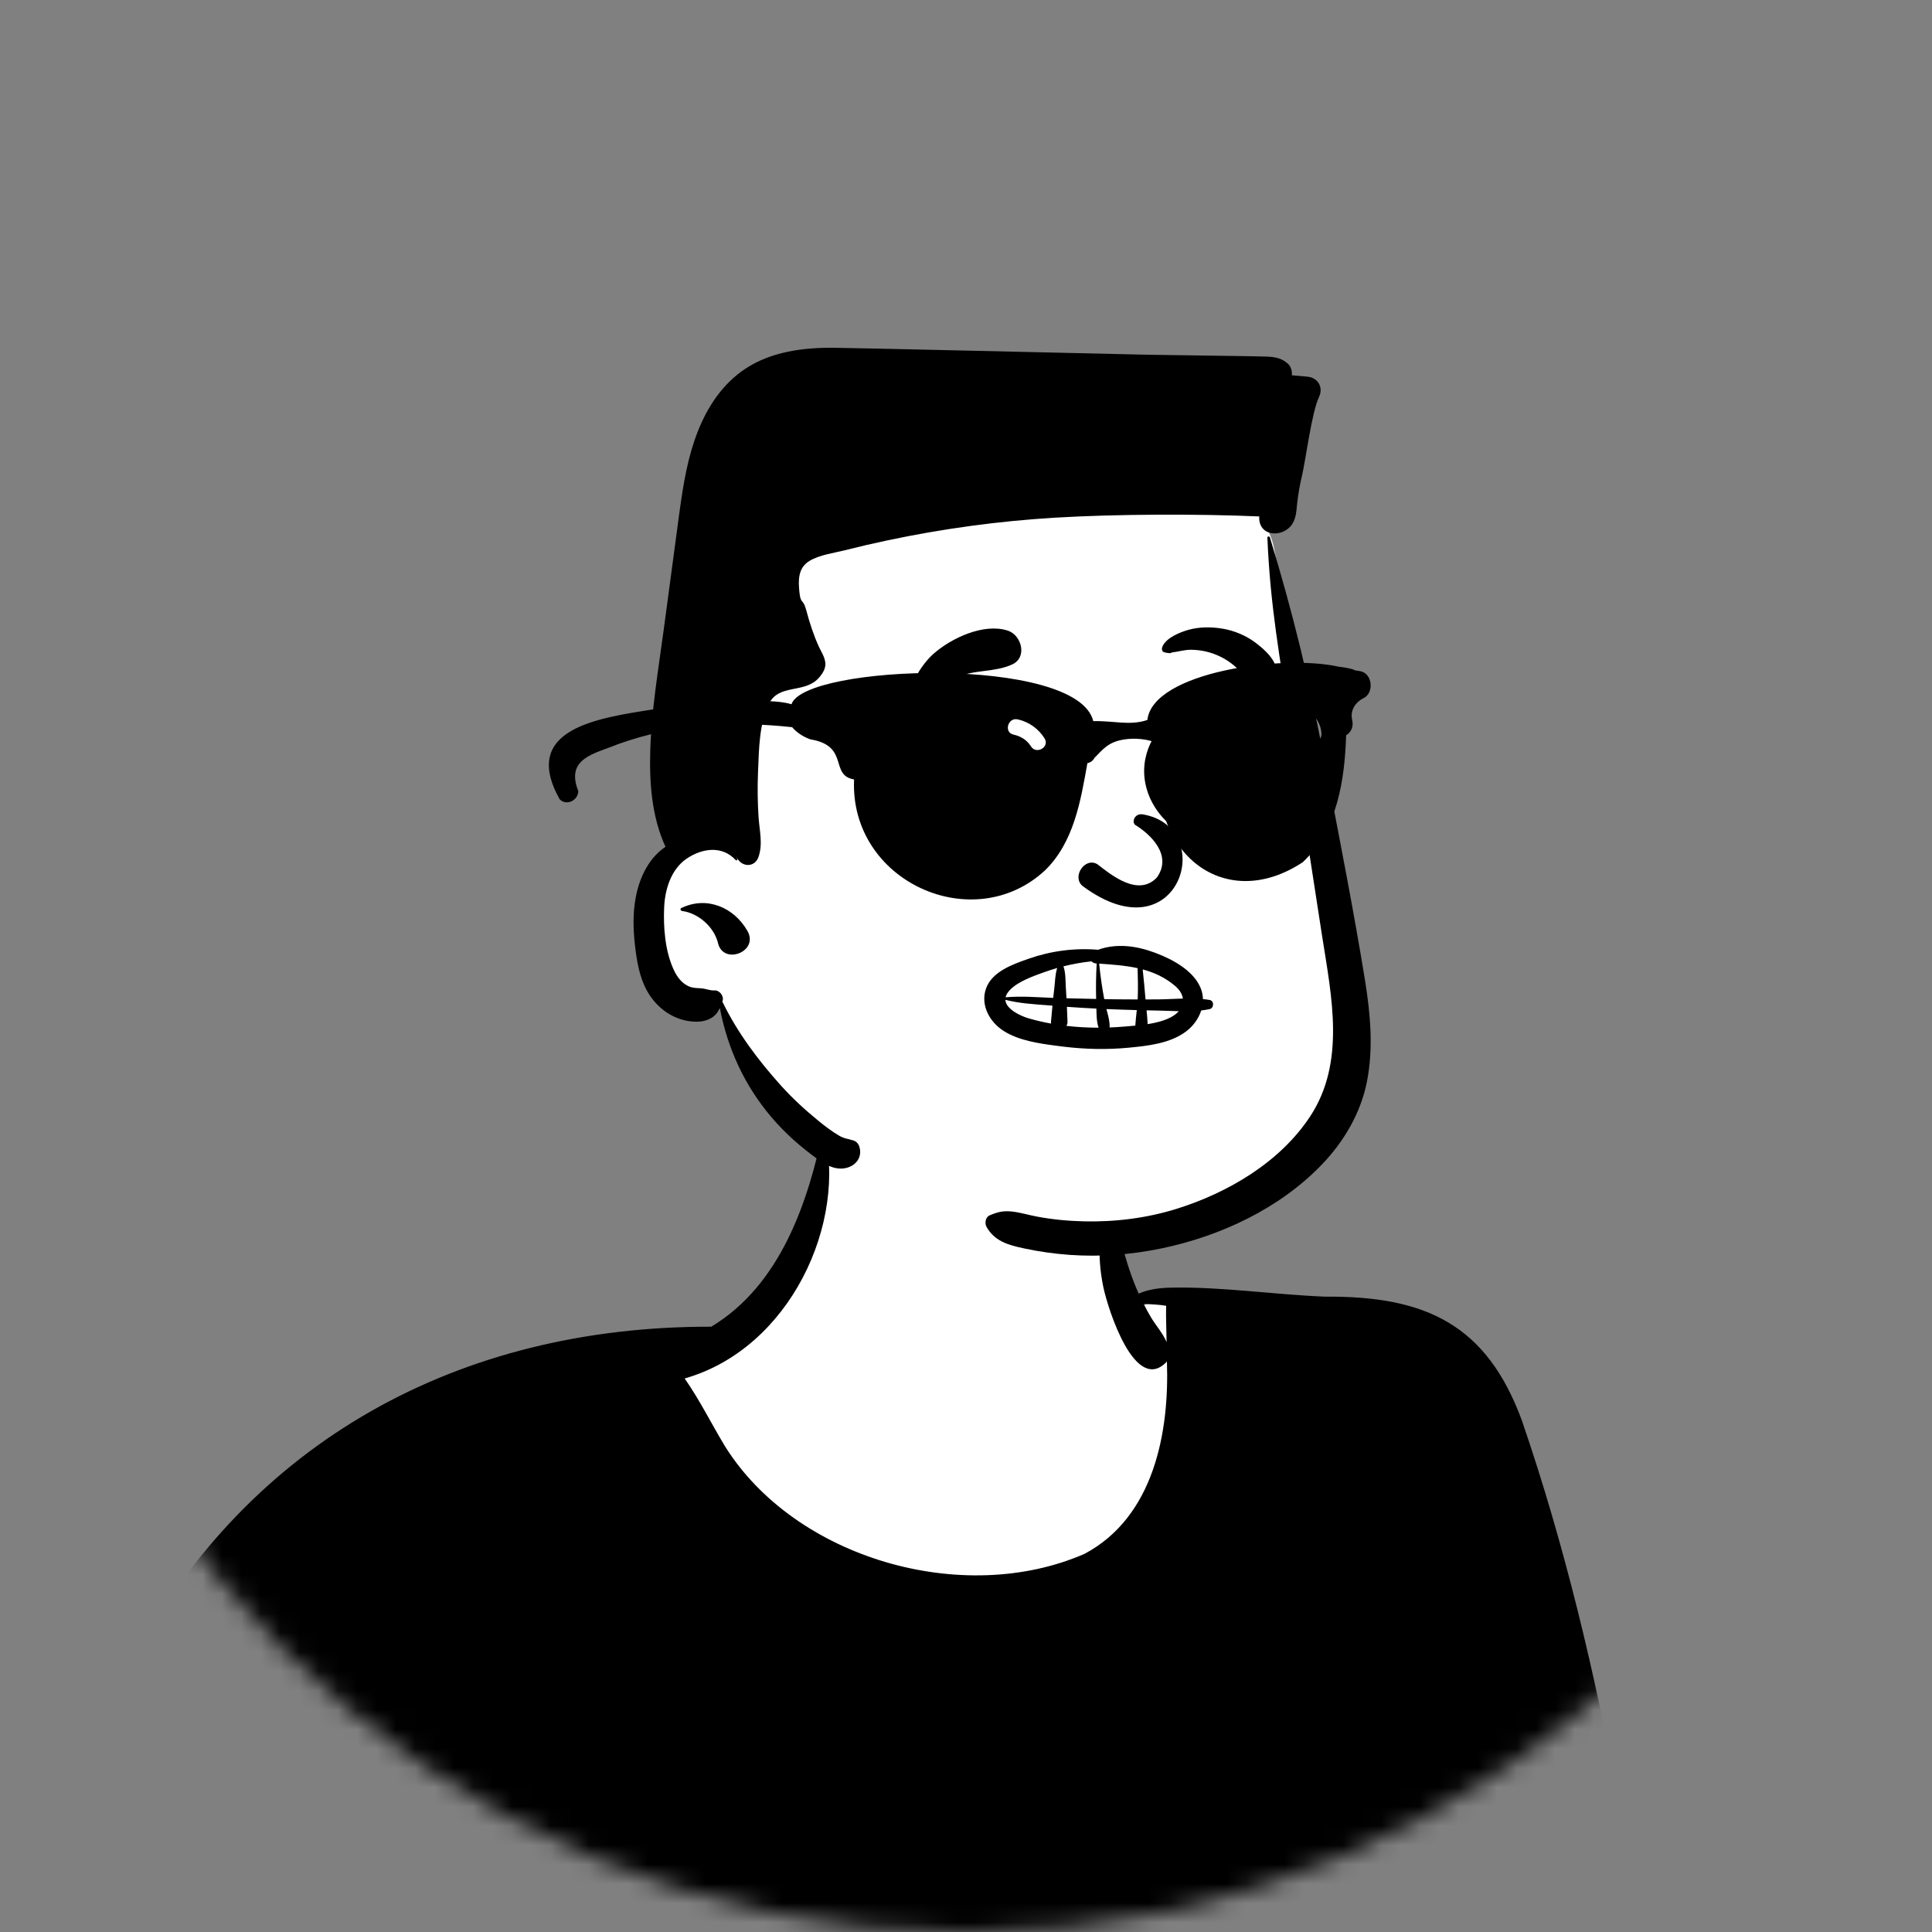 <svg width="100" height="100" viewBox="0 0 100 100" fill="none" xmlns="http://www.w3.org/2000/svg">
<rect x="0" y="0" width="100" height="100" fill="#808080" stroke="none"/>
<mask id="mask0_52_930" style="mask-type:alpha" maskUnits="userSpaceOnUse" x="0" y="0" width="100" height="100">
<circle cx="50" cy="50" r="50" fill="#D9D9D9"/>
</mask>
<g mask="url(#mask0_52_930)">
<path fill-rule="evenodd" clip-rule="evenodd" d="M69.602 148.388C69.831 150.769 69.364 153.043 68.253 154.965L67.891 155.59L68.579 155.831C69.832 156.269 71.225 156.482 72.838 156.482C74.498 156.482 76.224 156.251 77.611 156.065L78.499 155.946L78.063 155.175C77.712 154.555 77.647 153.803 77.578 153.008C77.56 152.794 77.541 152.573 77.516 152.355C76.201 140.607 74.54 128.707 72.933 117.198C72.511 114.17 72.073 111.038 71.649 107.957L70.433 108.004C70.106 113.706 69.788 119.504 69.481 125.112C69.346 127.577 69.211 130.043 69.075 132.509C68.589 138.742 68.757 143.789 69.602 148.388ZM70.099 218.833C68.312 218.833 66.522 218.647 64.779 218.28C59.323 217.134 54.366 214.432 50.148 211.989C49.932 211.867 49.714 211.745 49.49 211.62C47.838 210.696 45.783 209.546 44.495 208.144C43.083 206.605 42.84 205.073 43.73 203.32L43.871 203.042L43.724 202.768C42.802 201.051 42.87 198.927 43.891 197.602L44.749 196.49L43.338 196.639C41.916 196.79 40.483 196.994 39.097 197.192C37.559 197.412 35.969 197.638 34.402 197.79L33.967 197.833L33.867 198.252C33.811 198.485 33.742 198.627 33.259 198.627C32.84 198.627 32.277 198.504 31.681 198.375C30.942 198.214 30.103 198.031 29.295 198.031C28.939 198.031 28.619 198.065 28.317 198.135L28.141 198.175L28.015 198.303C27.935 198.385 27.799 198.436 27.66 198.436C27.554 198.436 27.456 198.407 27.391 198.356L27.194 198.201L26.943 198.229C22.576 198.708 18.811 199.55 15.433 200.801L15.417 200.807L15.344 200.838C14.122 201.366 12.859 201.911 11.709 201.911C10.868 201.911 10.185 201.625 9.56 201.011L9.383 200.837L9.134 200.835C6.604 200.812 5.448 197.862 5.289 195.885L5.268 195.636L5.076 195.474C0.667 191.775 -1.935 186.694 -2.881 179.942C-3.742 173.791 -3.081 167.306 -2.32 161.773C-0.561 147.435 1.274 134.582 5.937 122.392L6.155 121.822L5.574 121.613C3.56 120.89 2.021 120.026 0.868 118.973L0.788 118.9L0.688 118.859C-0.964 118.18 -1.773 115.675 -1.982 114.923L-1.998 114.863L-2.028 114.807C-2.365 114.16 -2.442 113.261 -2.241 112.339L-2.219 112.24L-2.232 112.139C-2.341 111.264 -1.979 110.349 -1.597 109.38C-1.422 108.938 -1.241 108.481 -1.109 108.025C-0.656 106.723 -0.202 105.398 0.236 104.117C1.22 101.241 2.237 98.268 3.32 95.376L3.469 94.981L3.142 94.708C2.585 94.243 2.771 93.695 3.575 92.384C3.764 92.075 3.944 91.782 4.081 91.494C5.111 89.714 6.215 88.005 7.363 86.414L7.386 86.382L7.405 86.346C13.295 75.346 23.742 69.288 36.823 69.288L37.09 69.289L37.237 69.2C39.689 67.726 41.439 65.196 42.587 61.467L42.624 61.348L42.61 61.225C42.57 60.881 42.527 60.43 42.542 59.993C42.58 58.886 43.014 57.897 43.733 57.282C45.098 56.113 47.17 56.016 49.175 56.016H49.463C52.027 56.023 53.837 56.469 55.159 57.417C56.696 58.519 57.545 60.298 57.755 62.856C57.818 63.621 57.816 64.414 57.814 65.181L57.814 65.395L57.84 65.48C58.024 66.088 58.24 66.672 58.481 67.216L58.729 67.776L59.294 67.524C59.659 67.361 60.122 67.276 60.709 67.267C60.879 67.263 61.044 67.261 61.211 67.261C62.575 67.261 64.034 67.386 65.445 67.506C66.508 67.597 67.608 67.691 68.672 67.733L68.687 67.733C68.687 67.733 68.834 67.732 68.9 67.732C71.486 67.732 73.361 68.139 74.8 69.013C76.35 69.953 77.465 71.462 78.307 73.762C82.826 86.947 84.684 101.148 86.323 113.677C87.253 120.229 87.536 126.946 87.809 133.442C88.098 140.298 88.396 147.388 89.453 154.318L89.537 154.866L90.098 154.83C92.567 154.671 95.236 154.327 98.061 153.964C102.354 153.412 106.793 152.841 111.085 152.841C117.085 152.841 121.634 154.021 124.99 156.449C127.33 158.654 128.541 161.64 128.491 165.085C128.421 169.953 125.846 175.335 121.931 178.796L121.917 178.81C116.969 183.484 107.937 187.538 95.072 190.86C83.242 193.914 71.006 195.574 64.765 196.291L63.22 196.469L64.474 197.375C64.981 197.742 65.444 198.065 65.889 198.363L66.176 198.555L66.491 198.411C67.388 198 67.957 197.913 68.278 197.913C68.562 197.913 68.904 197.975 68.923 198.269C68.936 198.461 68.799 198.747 68.509 198.783L66.974 198.975L68.228 199.869C69.065 200.466 70.314 201.186 71.761 202.02C76.494 204.747 83.647 208.868 82.417 212.487L82.336 212.725L82.45 212.949C82.781 213.597 82.809 214.198 82.536 214.788C81.952 216.051 80.126 217.009 78.574 217.399L78.547 217.406L78.521 217.415C75.822 218.356 72.988 218.833 70.099 218.833Z" fill="white"/>
<path fill-rule="evenodd" clip-rule="evenodd" d="M64.906 195.584C65.092 195.394 65.171 195.145 64.996 194.853C64.323 193.992 62.925 194.581 62.056 194.779C61.728 194.506 61.402 194.232 61.088 193.943C61.197 193.267 60.383 192.817 60.049 192.295C59.721 191.91 59.412 191.473 59.019 191.151C58.06 190.403 56.731 190.909 55.618 190.875C54.761 189.785 53.878 188.729 53.063 187.602C54.002 186.023 54.069 184.173 53.757 182.413C68.171 176.943 80.648 166.587 96.238 164.194C96.774 164.105 97.075 163.453 96.941 162.975C95.854 160.38 80.226 167.076 77.89 168.289C71.001 171.588 64.547 175.7 57.851 179.329C56.455 180.07 54.919 180.469 53.392 180.855C51.046 173.154 47.077 166.096 44.033 158.671C44.231 158.329 44.399 157.97 44.542 157.6C44.441 161.683 48.412 161.626 48.96 157.753C48.734 159.772 50.261 164.096 52.464 161.259C52.981 160.546 53.164 159.633 53.252 158.712C53.365 159.349 53.494 159.982 53.636 160.614C54.202 161.865 55.746 160.344 56.105 159.691C56.312 159.654 56.505 159.56 56.647 159.444C60.544 159.985 65.133 159.954 67.992 156.878C72.841 158.739 78.208 157.072 83.113 156.329C93.093 155.182 103.113 153.433 113.182 153.566C117.678 153.827 122.982 154.553 125.826 158.389C129.473 163.919 127.411 171.387 123.388 176.174C113.708 188.429 80.483 193.758 64.906 195.584ZM65.178 199.998C65.354 199.951 65.531 199.908 65.708 199.867C68.533 202.219 81.839 208.327 80.827 211.975C80.469 212.429 79.613 212.532 79.072 212.679C78.129 212.934 77.177 213.155 76.216 213.33C73.109 213.895 69.892 213.993 66.789 213.349C65.648 213.175 64.617 212.688 63.578 212.217C60.218 210.739 56.519 209.107 53.176 207.641C48.929 205.958 41.479 202.639 44.543 197.04C47.446 200.305 51.13 200.02 52.986 195.962C53.626 194.73 54.185 193.07 55.688 192.572C56.481 192.036 57.495 191.924 58.158 192.522C58.206 192.447 58.248 192.343 58.272 192.251C59.019 193.314 59.663 194.433 60.538 195.405C60.238 195.421 57.109 197.737 58.032 197.738C59.143 197.166 60.247 196.689 61.447 196.381C62.316 197.255 63.272 198.068 64.263 198.82C63.3 199.456 62.436 200.234 61.741 201.078C61.681 201.153 61.754 201.249 61.844 201.209C62.923 200.728 64.033 200.305 65.178 199.998ZM79.5 215.774C68.693 220.628 57.252 215.223 48.037 209.46C45.91 208.273 43.112 206.589 43.542 203.793C45.109 206.085 47.691 207.39 50.17 208.522C54.335 210.404 58.526 212.226 62.701 214.086C63.096 215.394 64.981 215.444 66.121 215.734C71.193 216.718 76.646 216.229 81.42 214.267C81.144 215.085 80.24 215.461 79.5 215.774ZM36.383 196.873C36.116 196.907 35.849 196.938 35.582 196.968C35.61 196.615 35.397 196.261 35.054 196.152C35.208 195.403 35.265 194.629 35.183 193.869C35.629 195.022 37.07 194.672 37.986 194.34C39.293 193.984 40.593 193.602 41.885 193.194C42.395 194.141 42.935 195.074 43.598 195.931C41.183 196.146 38.79 196.573 36.383 196.873ZM35.32 193.244C35.256 193.38 35.164 193.523 35.162 193.686C35.097 193.125 34.97 192.571 34.776 192.04C34.957 192.441 35.139 192.843 35.32 193.244ZM33.796 190.236C32.607 188.687 30.411 187.42 28.381 187.852C28.25 187.88 28.247 188.09 28.381 188.116C31.108 188.487 33.503 190.65 33.598 193.447C33.813 194.713 32.932 195.956 33.229 197.171C33.17 197.175 33.111 197.178 33.053 197.182C33.031 197.263 33.012 197.335 32.986 197.399C33.281 197.448 33.367 197.922 33.02 198.006C32.814 198.056 32.599 198.083 32.38 198.094C31.268 197.793 30.095 197.724 29.032 197.28C27.98 196.816 28.243 195.509 27.872 194.605C27.6 193.562 27.287 192.523 26.892 191.522C26.864 191.441 26.755 191.459 26.746 191.541C26.468 193.538 26.477 195.569 26.544 197.581C26.179 197.619 25.816 197.66 25.452 197.705C25.476 197.143 23.789 190.293 22.9 192.051C23.348 193.983 23.402 196.002 23.45 197.991C20.811 198.426 18.211 199.073 15.681 199.955C13.899 200.495 11.779 202.093 10.048 200.649C8.708 199.54 8.256 197.607 8.383 195.961C10.126 186.226 23.891 185.088 32.017 185.808C32.785 187.579 33.566 189.344 34.358 191.105C34.194 190.802 34.007 190.511 33.796 190.236ZM6.08 195.771C5.932 193.561 6.304 190.809 7.941 189.161C11.69 185.992 16.939 184.995 21.623 183.847C23.805 183.417 26.017 183.131 28.238 182.988C29.026 182.926 30.027 183.104 30.583 182.46C30.869 183.139 31.16 183.816 31.45 184.494C22.125 183.272 2.668 187.517 8.117 200.292C6.963 199.042 6.199 197.52 6.08 195.771ZM52.412 188.464C52.841 189.536 53.366 190.557 54.052 191.49C53.273 192.001 52.637 192.754 52.188 193.565C49.314 201.084 46.24 197.056 42.421 193.021C45.653 191.802 49.934 190.888 52.412 188.464ZM4.572 194.241C-2.902 186.858 -4.352 174.559 -1.591 164.891C-1.346 161.306 -0.092 157.889 1.031 154.495C4.608 144.198 9.311 134.292 14.953 124.939C21.951 126.862 28.938 128.836 35.953 130.695C36.919 130.905 37.887 131.32 38.878 131.38C39.233 131.606 39.589 131.855 39.958 132.073C39.421 134.705 39.916 137.392 40.041 140.039C40.155 142.123 39.93 144.164 39.654 146.226C39.345 149.226 38.074 158.983 40.621 160.77C41.484 161.186 42.256 159.952 42.628 160.292C42.963 160.058 43.276 159.754 43.531 159.418C44.514 162.599 46.122 165.549 47.114 168.733C48.435 173.411 52.773 180.984 51.81 185.447C51.065 188.202 47.806 188.797 45.453 189.697C42.735 190.643 39.986 191.512 37.193 192.216C35.829 189.322 34.525 186.4 33.246 183.468C27.4 169.938 22.223 156.125 17.595 142.148C17.509 141.838 16.445 138.477 16.25 139.414C16.234 139.318 16.112 139.069 16.067 139.282C16.851 142.564 17.647 145.845 18.509 149.109C16.393 148.812 14.118 148.697 12.181 149.734C12.082 149.787 12.155 149.919 12.254 149.903C14.547 149.505 16.759 150.256 18.961 150.795C22.054 161.325 26.046 171.587 30.27 181.721C28.963 181.304 27.447 181.765 26.083 181.798C21.788 182.242 17.542 183.182 13.485 184.643C8.385 186.297 4.779 188.453 4.572 194.241ZM0.457 117.404C-0.798 116.051 -1.785 114.325 -1.594 112.492C-0.84 111.487 -0.59 110.174 -0.151 109.012C1.566 104.147 3.16 99.244 5.03 94.431C9.005 95.654 12.917 97.121 16.607 99.047C17.285 99.394 17.957 99.753 18.621 100.126C19.316 100.515 20.074 101.192 20.908 100.998C19.997 102.288 18.12 103.631 17.803 105.121C17.735 105.593 18.069 106.031 18.583 105.926C26.623 111.637 34.927 117.228 42.527 123.59C48.218 128.096 52.588 131.75 54.539 139.061C55.855 143.797 55.859 148.746 55.666 153.615C55.628 154.562 55.627 155.531 55.55 156.484C55.665 157.197 55.447 158.647 54.646 158.673C54.665 158.846 54.722 159.006 54.813 159.146C54.787 159.18 54.761 159.212 54.733 159.246C54.693 159.051 54.655 158.857 54.618 158.662C53.994 155.899 53.911 152.694 54.014 149.752C54.058 148.909 52.765 148.929 52.693 149.752C52.498 151.976 52.303 154.2 52.109 156.422C51.875 157.863 52.243 159.748 51.092 160.843C49.92 159.761 50.308 157.626 50.365 156.23C50.456 153.952 50.555 151.675 50.64 149.397C50.666 148.675 49.471 148.489 49.335 149.223C48.951 151.315 48.535 153.402 48.088 155.482C47.818 156.286 47.632 159.894 46.283 159.268C45.479 158.719 46.059 155.499 45.953 154.433C46.003 152.322 46.032 150.215 46.187 148.11C46.25 147.26 44.867 147.08 44.678 147.909C44.37 149.251 44.075 150.594 43.808 151.945C43.222 154.223 43.435 157.311 41.319 158.825C40.491 152.908 41.683 147.031 41.85 141.135C41.751 139.225 41.422 137.333 41.133 135.446C40.813 133.359 40.626 131.087 41.375 129.074C41.17 128.172 40.365 130.611 40.29 130.814C39.684 129.619 38.207 129.527 37.039 129.154C34.443 128.314 31.784 127.68 29.157 126.933C22.192 124.999 15.219 123.094 8.243 121.194C5.457 120.423 2.523 119.51 0.457 117.404ZM70.207 148.879C69.246 143.669 69.272 138.39 69.683 133.124C70.134 124.956 70.573 116.785 71.041 108.618C73.077 123.4 75.247 138.166 76.906 152.995C77.024 154.027 77.006 155.119 77.526 156.04C74.648 156.425 71.58 156.814 68.782 155.835C70.01 153.712 70.443 151.294 70.207 148.879ZM84.75 112.185C86.926 126.195 85.684 140.452 87.795 154.446C84.867 154.774 81.961 155.26 79.063 155.794C79.38 154.065 78.779 152.28 78.675 150.539C77.101 138.122 75.364 125.714 73.061 113.405C72.497 110.459 71.926 107.526 71.272 104.596C71.371 102.822 71.457 101.048 71.514 99.273C74.71 97.264 78.312 95.964 82.038 95.309C83.045 100.919 84.052 106.525 84.75 112.185ZM59.56 68.16C59.433 67.942 59.311 67.719 59.195 67.493C59.589 67.508 59.972 67.522 60.359 67.587C60.342 68.21 60.376 68.839 60.383 69.467C60.19 69.007 59.811 68.588 59.56 68.16ZM125.28 155.957C115.986 149.198 100.72 153.504 89.954 154.199C87.901 140.739 88.739 127.059 86.826 113.577C85.064 100.108 83.206 86.451 78.78 73.546C76.954 68.556 73.794 67.075 68.592 67.115C65.953 67.011 63.161 66.589 60.596 66.649C60.033 66.658 59.445 66.732 58.937 66.959C58.224 65.351 57.837 63.624 57.641 61.884C57.629 61.774 57.488 61.754 57.446 61.859C56.843 63.374 56.779 65.028 57.107 66.614C57.344 67.75 58.758 72.223 60.4 70.473C60.53 74.142 59.724 78.525 56.129 80.429C49.848 83.168 41.165 80.674 37.527 74.861C36.824 73.7 36.217 72.464 35.438 71.349C40.864 69.812 43.909 63.312 42.631 58.361C41.841 62.212 40.401 66.513 36.815 68.67C23.754 68.641 12.896 74.589 6.76 86.046C5.56 87.71 4.45 89.439 3.433 91.198C2.885 92.374 1.282 94.011 2.643 95.147C1.071 99.342 -0.323 103.594 -1.797 107.822C-2.202 109.231 -3.127 110.708 -2.943 112.189C-3.142 113.102 -3.133 114.181 -2.676 115.059C-2.241 116.623 -1.267 118.727 0.348 119.391C1.719 120.643 3.453 121.505 5.261 122.155C0.439 134.756 -1.396 148.347 -3.03 161.661C-4.632 173.309 -5.458 187.478 4.575 195.896C4.77 198.304 6.199 201.373 9.024 201.4C10.981 203.321 13.366 202.267 15.544 201.327C19.22 199.966 23.076 199.211 26.907 198.79C27.317 199.112 27.986 199.058 28.352 198.684C30.673 198.149 33.889 200.315 34.358 198.353C37.351 198.062 40.31 197.518 43.3 197.201C42.04 198.835 42.131 201.246 43.08 203.012C40.663 207.766 46.292 210.518 49.734 212.469C54.38 215.16 59.233 217.713 64.547 218.828C69.219 219.811 74.113 219.513 78.621 217.943C80.99 217.347 84.298 215.393 82.892 212.639C84.674 207.398 72.162 201.968 68.482 199.343C69.987 199.156 70.041 196.033 66.129 197.828C65.656 197.511 65.191 197.185 64.731 196.853C80.558 195.033 110.782 190.029 122.236 179.21C128.528 173.647 132.159 162.395 125.28 155.957Z" fill="black"/>
<path fill-rule="evenodd" clip-rule="evenodd" d="M52.06 21.084C57.847 21.084 65.317 24.714 65.954 28.432C66.705 32.814 70.725 49.626 69.817 55.018C68.909 60.409 64.017 64.29 56.19 64.29C48.363 64.29 42.521 60.022 41.179 58.556C40.285 57.579 39.009 55.346 37.352 51.858C34.558 51.486 33.154 50.162 33.141 47.884C33.128 45.607 34.036 44.054 35.866 43.225C35.213 34.237 35.709 28.573 37.352 26.233C39.816 22.723 46.273 21.084 52.06 21.084Z" fill="white"/>
<path fill-rule="evenodd" clip-rule="evenodd" d="M65.6 27.832C65.596 27.754 65.71 27.745 65.731 27.814C66.98 31.939 67.75 35.153 68.56 39.382L68.799 40.626C69.438 43.944 70.084 47.267 70.63 50.6L70.662 50.8C70.935 52.525 71.093 54.268 70.75 55.997C70.43 57.614 69.556 59.096 68.42 60.276C66.226 62.557 63.176 63.982 60.109 64.619C58.557 64.941 56.957 65.065 55.377 64.953C54.589 64.898 53.802 64.787 53.03 64.623L52.945 64.604C52.167 64.436 51.477 64.236 51.064 63.505C50.96 63.32 51.002 63.004 51.22 62.909C51.632 62.732 51.935 62.658 52.384 62.709C52.813 62.757 53.232 62.887 53.656 62.967C54.466 63.121 55.29 63.199 56.114 63.217C57.734 63.253 59.358 63.05 60.906 62.567C63.566 61.736 66.269 60.147 67.823 57.77C69.651 54.975 68.923 51.581 68.439 48.493L68.424 48.4C67.934 45.244 67.449 42.088 66.978 38.93L66.777 37.576C66.249 34 65.751 31.447 65.6 27.832ZM38.592 19.078C39.92 18.203 41.57 17.988 43.129 18L43.324 18.003C45.321 18.033 55.372 18.273 58.737 18.346L59.538 18.363C60.597 18.383 62.734 18.404 63.836 18.424L63.899 18.425C64.439 18.435 64.979 18.439 65.52 18.457L65.599 18.46C66.003 18.477 66.34 18.538 66.657 18.823C66.818 18.967 66.881 19.188 66.866 19.398L66.864 19.425L67.666 19.495C68.211 19.544 68.499 20.032 68.282 20.526L68.271 20.55C67.887 21.37 67.594 23.755 67.388 24.636C67.28 25.1 67.193 25.571 67.142 26.045C67.101 26.418 67.097 26.792 66.889 27.12C66.446 27.82 65.199 27.814 65.176 26.822C65.175 26.791 65.176 26.76 65.179 26.731C62.04 26.593 57.754 26.606 54.619 26.794C51.691 26.969 48.776 27.367 45.907 27.975C45.18 28.129 44.456 28.297 43.736 28.48C43.146 28.628 42.421 28.717 41.894 29.036C41.302 29.395 41.313 30.038 41.378 30.651C41.447 31.3 41.562 30.965 41.724 31.557L41.734 31.594C41.903 32.236 42.111 32.871 42.386 33.475C42.543 33.819 42.795 34.151 42.7 34.547C42.646 34.77 42.469 35.009 42.307 35.165C41.569 35.873 40.322 35.421 39.82 36.392C39.296 37.406 39.283 38.781 39.238 39.903L39.235 39.969C39.203 40.743 39.212 41.518 39.263 42.29C39.309 42.993 39.496 43.689 39.256 44.365C39.08 44.856 38.508 44.902 38.208 44.502C38.174 44.457 38.142 44.41 38.113 44.362L38.084 44.315L38.082 44.316C38.11 44.361 38.137 44.407 38.162 44.454C38.19 44.506 38.121 44.563 38.08 44.518C37.374 43.75 36.344 43.903 35.546 44.44C34.738 44.987 34.419 46.024 34.377 46.955C34.33 47.987 34.422 49.197 34.852 50.151C35.033 50.555 35.292 50.925 35.721 51.079C35.916 51.149 36.101 51.14 36.304 51.156C36.515 51.172 36.769 51.278 36.974 51.264C37.24 51.245 37.479 51.549 37.403 51.803L37.398 51.82C37.394 51.833 37.39 51.845 37.386 51.856C37.396 51.865 37.406 51.877 37.413 51.893C38.188 53.476 39.25 54.884 40.424 56.191C41.012 56.844 41.664 57.444 42.346 58C42.682 58.274 43.037 58.548 43.411 58.769C43.535 58.842 43.649 58.891 43.789 58.931C43.854 58.949 43.929 58.958 43.992 58.979L44.058 59.002C44.062 59.003 44.066 59.005 44.071 59.006C44.258 59.027 44.416 59.151 44.478 59.346C44.64 59.854 44.346 60.302 43.842 60.442C43.297 60.594 42.783 60.327 42.35 60.019L42.322 59.998C41.44 59.364 40.628 58.651 39.924 57.819C38.533 56.178 37.662 54.277 37.258 52.174C37.158 52.389 37.024 52.577 36.79 52.707C36.428 52.911 35.994 52.911 35.597 52.843C34.797 52.707 34.115 52.219 33.659 51.559C33.186 50.874 33.01 50.042 32.903 49.232C32.797 48.42 32.745 47.606 32.851 46.793C33.003 45.625 33.493 44.47 34.446 43.83C33.733 42.276 33.607 40.533 33.658 38.831C33.721 36.735 34.082 34.616 34.361 32.54L35.151 26.638L35.184 26.4C35.375 25.012 35.607 23.616 36.127 22.307C36.639 21.018 37.418 19.852 38.592 19.078ZM35.264 47.001C36.57 46.367 37.982 46.951 38.685 48.181C39.297 49.25 37.478 49.957 37.175 48.855L37.166 48.821C36.967 47.986 36.153 47.264 35.304 47.152C35.234 47.142 35.182 47.04 35.264 47.001Z" fill="black"/>
<path fill-rule="evenodd" clip-rule="evenodd" d="M56.835 49.16C57.785 48.82 58.793 48.948 59.752 49.302L59.838 49.334C60.718 49.669 61.794 50.252 62.154 51.163C62.226 51.343 62.259 51.528 62.264 51.712C62.381 51.723 62.498 51.739 62.614 51.759C62.852 51.801 62.84 52.179 62.614 52.229C62.47 52.261 62.324 52.283 62.176 52.301C62.039 52.725 61.757 53.111 61.4 53.381C60.564 54.014 59.413 54.133 58.403 54.23C57.286 54.336 56.163 54.31 55.05 54.175L54.659 54.125C53.748 54.007 52.731 53.854 51.957 53.367C51.228 52.908 50.729 52.022 51.038 51.162C51.353 50.281 52.437 49.907 53.241 49.624C54.397 49.218 55.626 49.058 56.835 49.16ZM55.223 52.113C55.234 52.37 55.244 52.628 55.254 52.886C55.257 52.965 55.234 53.036 55.196 53.098C55.748 53.163 56.306 53.193 56.862 53.193C56.76 52.886 56.755 52.533 56.749 52.205C56.24 52.18 55.731 52.15 55.223 52.113ZM57.269 52.229L57.313 52.395C57.382 52.656 57.444 52.924 57.435 53.182C57.694 53.172 57.953 53.156 58.21 53.134L58.537 53.106C58.612 53.1 58.687 53.093 58.763 53.086C58.78 52.819 58.812 52.549 58.84 52.282C58.316 52.268 57.792 52.251 57.269 52.229ZM59.346 52.294C59.37 52.529 59.392 52.77 59.402 53.009C59.822 52.944 60.235 52.842 60.587 52.661C60.765 52.571 60.907 52.461 61.013 52.339C60.657 52.331 60.302 52.313 59.957 52.307C59.889 52.306 59.822 52.305 59.754 52.303L59.346 52.294ZM52.038 51.751C52.065 52.243 52.843 52.594 53.244 52.71C53.626 52.82 54.015 52.91 54.408 52.981C54.4 52.948 54.397 52.916 54.399 52.886C54.424 52.608 54.449 52.331 54.475 52.053L54.264 52.036C53.523 51.979 52.752 51.934 52.038 51.751ZM56.892 49.877C56.954 50.493 57.04 51.106 57.155 51.715L57.366 51.719C57.873 51.727 58.379 51.73 58.885 51.731C58.886 51.706 58.888 51.681 58.889 51.657C58.908 51.142 58.9 50.627 58.882 50.112C58.238 49.97 57.565 49.924 56.892 49.877ZM59.146 50.177C59.202 50.694 59.249 51.212 59.292 51.73L59.736 51.729C59.809 51.729 59.883 51.729 59.957 51.728C60.373 51.724 60.8 51.697 61.226 51.685C61.194 51.463 61.063 51.236 60.822 51.031C60.311 50.595 59.743 50.337 59.146 50.177ZM56.496 49.758C56.007 49.811 55.522 49.897 55.044 50.017C55.169 50.379 55.145 50.793 55.171 51.171C55.183 51.337 55.193 51.504 55.201 51.67C55.713 51.683 56.224 51.695 56.736 51.706C56.719 51.093 56.73 50.48 56.764 49.868L56.709 49.864C56.626 49.858 56.552 49.816 56.496 49.758ZM54.72 50.104C54.496 50.167 54.275 50.239 54.055 50.318L53.816 50.404C53.238 50.615 52.474 50.92 52.152 51.39C52.098 51.469 52.065 51.546 52.049 51.62C52.859 51.545 53.698 51.62 54.515 51.651C54.526 51.544 54.538 51.438 54.55 51.331L54.569 51.171C54.61 50.825 54.61 50.441 54.72 50.104ZM58.764 42.702C59.534 43.17 60.707 44.261 59.879 45.421C58.904 46.443 57.501 45.271 56.81 44.74C56.168 44.33 55.448 45.386 56.043 45.866C61.039 49.566 63.067 42.825 59.154 42.152C58.723 42.078 58.563 42.557 58.764 42.702ZM49.331 37.03C50.425 35.129 53.13 35.107 54.678 36.559C56.157 37.945 56.339 40.309 55.159 41.93C53.901 43.658 51.456 44.136 49.474 43.52C47.617 42.943 46.618 40.927 47.255 39.08C47.599 38.081 48.392 37.39 49.331 37.03ZM48.312 33.846C49.236 33.028 50.916 32.238 52.162 32.64C52.879 32.872 53.191 34.026 52.391 34.392C51.465 34.816 50.397 34.644 49.454 35.083C49.058 35.268 48.685 35.498 48.41 35.837C48.193 36.103 47.972 36.454 47.657 36.608C47.575 36.648 47.463 36.649 47.397 36.574C46.708 35.795 47.711 34.378 48.312 33.846ZM61.515 32.6C62.086 32.439 62.72 32.443 63.3 32.543C63.88 32.644 64.469 32.885 64.943 33.235L64.998 33.276C65.515 33.666 66.132 34.233 66.099 34.923C66.071 35.499 65.465 35.889 64.942 35.587C64.515 35.341 64.314 34.847 63.953 34.519C63.655 34.248 63.304 34.034 62.931 33.884C62.516 33.717 62.1 33.639 61.655 33.632C61.312 33.626 60.967 33.739 60.63 33.775C60.658 33.832 60.392 33.805 60.239 33.755C60.127 33.707 60.126 33.564 60.165 33.471C60.359 33.012 61.066 32.726 61.515 32.6ZM62.137 35.825C63.094 35.635 64.158 35.843 64.959 36.404C66.395 37.41 67.039 39.49 66.371 41.117C65.709 42.732 63.899 43.759 62.173 43.45C60.411 43.135 59.048 41.361 59.238 39.573C59.319 38.812 59.651 38.126 60.142 37.608C60.145 37.59 60.15 37.572 60.157 37.553C60.502 36.635 61.156 36.02 62.137 35.825ZM53.38 37.286C52.283 36.626 50.67 36.995 49.728 37.792C49.541 37.95 49.329 37.904 49.215 37.766C48.575 38.282 48.123 39.004 48.051 39.884C47.921 41.462 49.044 42.499 50.558 42.618C52.105 42.74 53.706 42.309 54.434 40.827C55.064 39.547 54.602 38.022 53.38 37.286ZM63.767 37.355C62.908 37.018 61.676 37.217 60.926 37.793C60.355 38.53 60.077 39.54 60.296 40.367C60.613 41.562 61.76 42.493 63.02 42.361C64.185 42.238 65.239 41.305 65.364 40.12C65.484 38.98 64.859 37.783 63.767 37.355ZM63.038 39.143C63.234 39.003 63.468 39.16 63.539 39.347L63.58 39.431C63.602 39.476 63.624 39.523 63.625 39.525L63.633 39.547C63.643 39.566 63.656 39.585 63.667 39.603C63.676 39.609 63.753 39.705 63.763 39.717C63.886 39.869 63.951 40.008 63.947 40.207C63.94 40.602 63.571 40.88 63.19 40.784C62.779 40.681 62.604 40.257 62.642 39.867C62.671 39.558 62.784 39.324 63.038 39.143ZM51.892 39.218C52.073 39.053 52.353 39.039 52.532 39.218C52.63 39.316 52.669 39.425 52.74 39.539L52.773 39.592C52.847 39.704 52.923 39.812 52.943 39.95C52.99 40.276 52.889 40.578 52.569 40.713C52.25 40.848 51.955 40.71 51.761 40.449C51.532 40.139 51.601 39.483 51.892 39.218Z" fill="black"/>
<path fill-rule="evenodd" clip-rule="evenodd" d="M70.395 34.738C70.311 34.724 70.227 34.711 70.143 34.699C70.077 34.661 70 34.633 69.911 34.615C69.707 34.564 69.504 34.529 69.301 34.51C66.393 33.855 59.666 34.785 59.388 37.266C58.462 37.575 57.66 37.298 56.587 37.326C55.77 33.911 41.646 34.393 40.967 36.452C40.964 36.451 40.961 36.45 40.959 36.45C40.306 36.248 39.344 36.296 38.597 36.264C37.002 36.231 35.405 36.373 33.844 36.71C30.921 37.174 26.933 37.718 28.965 41.367C28.966 41.368 28.966 41.369 28.966 41.369L28.967 41.369C29.317 41.728 29.912 41.439 29.934 40.953C29.25 39.224 30.794 39.016 31.981 38.519C34.936 37.458 37.945 37.311 41.001 37.639C41.231 37.91 41.58 38.146 41.949 38.269C43.992 38.608 42.915 40.124 44.207 40.345C43.969 45.628 50.384 48.513 54.101 45.039C55.585 43.588 55.939 41.439 56.283 39.502C56.465 39.461 56.581 39.361 56.648 39.23C57.086 38.793 57.361 38.389 58.226 38.269C59.091 38.149 59.757 38.39 59.847 38.464C59.87 38.51 59.895 38.555 59.923 38.601C59.962 38.67 60.016 38.724 60.077 38.767C59.223 44.029 63.308 47.356 67.431 44.627C69.223 42.942 69.602 40.361 69.676 38.058C69.919 37.911 70.073 37.627 69.989 37.27C69.873 36.778 70.145 36.352 70.578 36.138C71.14 35.86 71.04 34.845 70.395 34.738ZM52.676 37.234C52.164 37.121 51.946 37.911 52.459 38.023C52.823 38.103 53.131 38.287 53.339 38.597L53.361 38.631C53.64 39.076 54.347 38.665 54.066 38.218C53.749 37.715 53.257 37.362 52.676 37.234ZM67.667 36.745C67.487 36.618 67.214 36.712 67.109 36.892C66.994 37.089 67.069 37.31 67.238 37.439L67.255 37.452C67.41 37.561 67.561 37.757 67.58 37.957L67.582 37.983C67.602 38.508 68.418 38.51 68.398 37.983C68.378 37.466 68.079 37.035 67.667 36.745Z" fill="black"/>
</g>
</svg>
